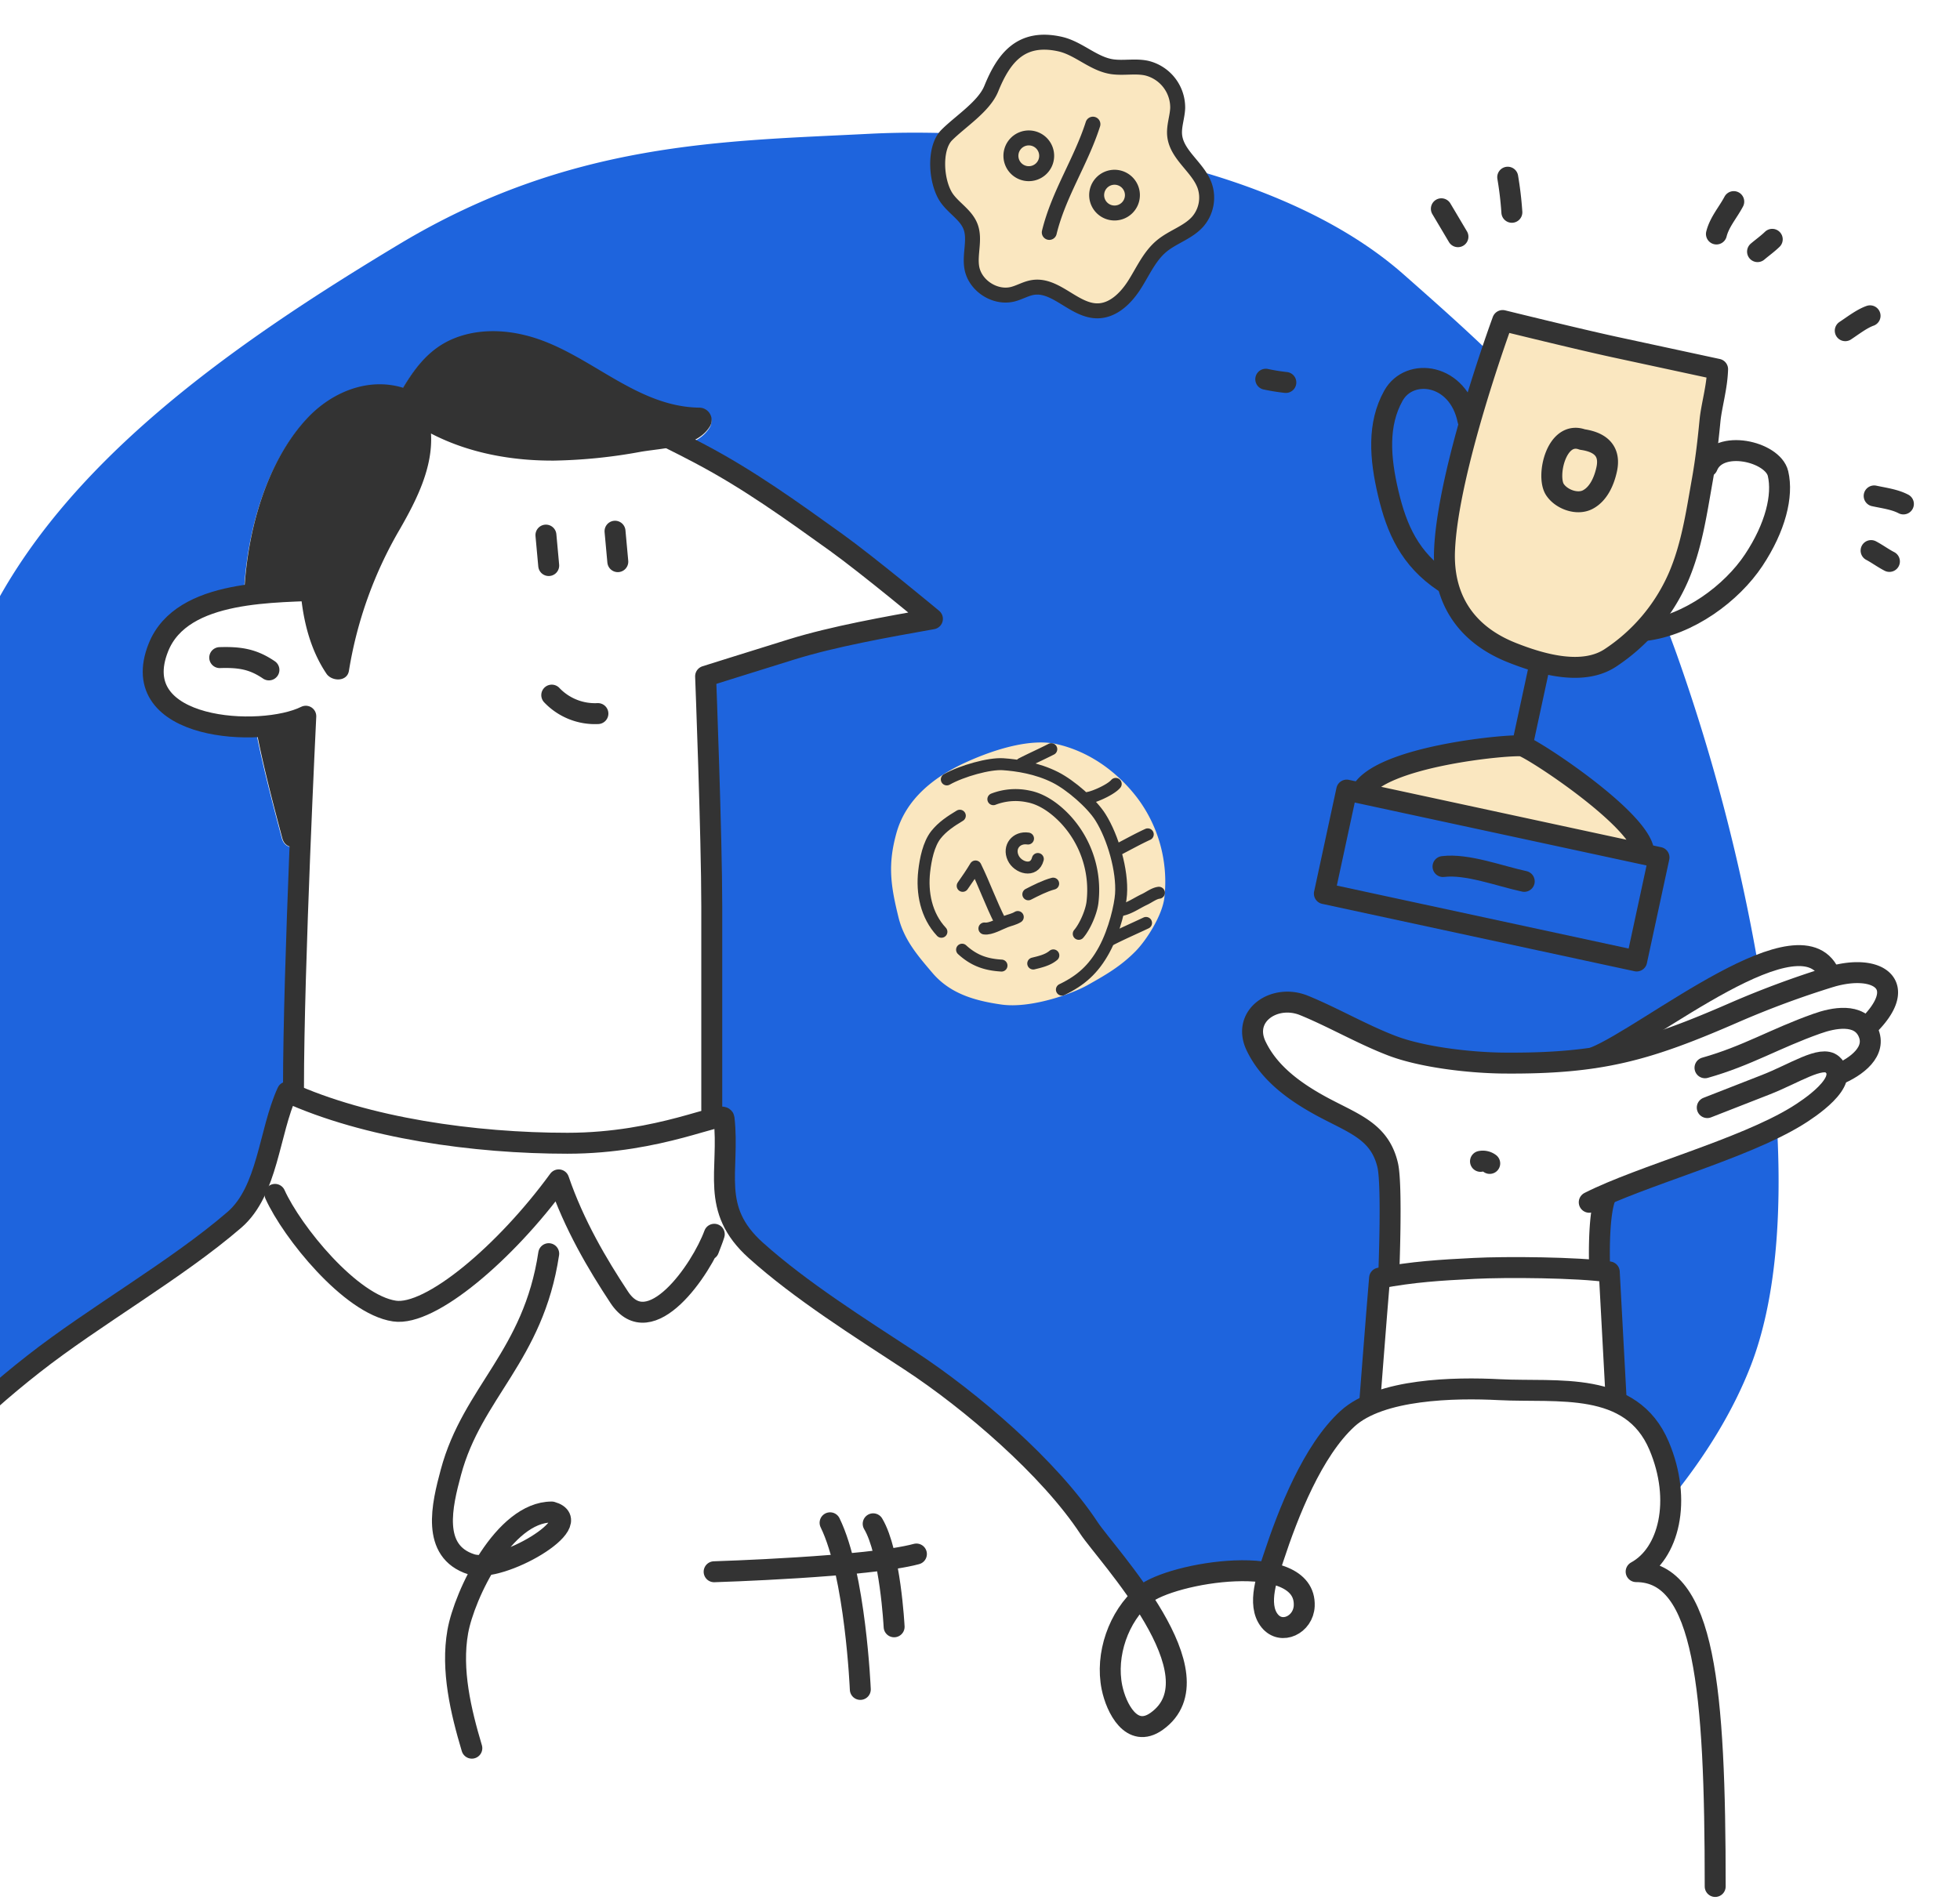<svg xmlns="http://www.w3.org/2000/svg" width="131" height="127" fill="none"><path fill="#1E64DD" d="m107.782 79.7-.292.2c-.498 1.344-.57 4.818-.57 4.818l-.056.242c.254.026.488.054.694.084.132 2.4.442 8.19.442 8.19l.086.476a5.3 5.3 0 0 1 2.8 2.912 9.5 9.5 0 0 1 .776 3.59c2.348-2.886 4.2-5.914 5.378-8.974 1.624-4.24 2.062-9.824 1.734-15.852-3.192 1.596-7.792 2.976-10.992 4.314M-1.772 94.48a61 61 0 0 1 3.986-3.412c4.106-3.224 9.568-6.308 13.444-9.65 2.256-1.942 2.314-5.866 3.542-8.55.132.062.27.116.4.176v-.264c0-4.292.226-10.93.442-16.268-.432.252-1.028.156-1.2-.454-.652-2.448-1.302-4.934-1.788-7.442-3.67.148-8.126-1.218-6.49-5.312.88-2.2 3.236-3.084 5.726-3.468q.081-1.806.42-3.584c.56-2.9 1.712-5.942 3.734-8.15 1.662-1.814 4.126-2.824 6.466-2.106.818-1.352 1.78-2.6 3.284-3.246s3.284-.656 4.886-.264c4.126 1 7.252 4.786 11.65 4.84a.83.83 0 0 1 .71 1.238c-.378.638-1.036 1-1.78 1.224q.553.282 1.092.568c3.274 1.726 6.144 3.8 9.108 5.926 2.152 1.548 6.438 5.112 6.438 5.112-3.066.546-6.616 1.176-9.4 2.04s-5.76 1.8-5.76 1.8.412 10.704.412 15.41v14.014c.518-.136.8-.174.822-.032.4 3.526-.976 6.04 2.124 8.822 3.012 2.704 6.892 5.138 10.366 7.416 4 2.626 9.258 7.126 11.9 11.144.486.74 2.088 2.552 3.49 4.64q.086-.083.178-.162c1.176-1 5.55-2 8.334-1.478.112-.374.234-.72.328-1 .976-2.972 2.614-7.168 4.952-9.302a5.5 5.5 0 0 1 1.49-.932v-.244s.436-5.668.648-8.178c.214-.042.424-.076.632-.112.048-1.382.2-6.238-.08-7.388-.494-2.218-2.152-2.754-4.194-3.834s-3.736-2.36-4.588-4.16c-.954-2.016 1.242-3.494 3.2-2.7 1.886.766 3.868 1.918 5.844 2.68 2.068.8 5.332 1.16 7.536 1.176 2.023.04 4.047-.084 6.05-.372 2.23-.892 7.128-4.612 10.924-6.138a127 127 0 0 0-5.438-20.76c-4.8-13.304-9.186-17.4-18.256-25.4s-25.908-9.9-35.69-9.4-19.976.496-31.444 7.382C15.582 22.996 4.142 30.972-1.03 41.836-6.13 52.55-5.986 64.392-5.248 75.72c.408 6.262 1.23 12.736 3.476 18.76"/><path fill="#FAE7C0" stroke="#333" stroke-linecap="round" stroke-linejoin="round" d="M66.25 5.934c-.484 1.192-2.064 2.185-2.968 3.09-.905.904-.727 3.247.029 4.267.48.651 1.255 1.091 1.55 1.843.34.867-.07 1.855.094 2.769.215 1.199 1.556 2.063 2.736 1.765.461-.117.88-.38 1.35-.452 1.545-.241 2.767 1.587 4.331 1.564 1.052-.016 1.898-.87 2.462-1.76.564-.887.995-1.896 1.805-2.569.758-.632 1.79-.912 2.434-1.659a2.45 2.45 0 0 0 .443-2.378c-.444-1.24-1.867-2.042-2.005-3.354-.064-.615.177-1.22.202-1.837a2.71 2.71 0 0 0-2.068-2.667c-.748-.164-1.53.011-2.288-.092-1.267-.174-2.258-1.24-3.508-1.518-2.632-.585-3.774.956-4.598 2.988"/><path stroke="#333" stroke-linecap="round" stroke-linejoin="round" d="M69.166 11.54a1.195 1.195 0 1 0-.833-2.24 1.195 1.195 0 0 0 .833 2.24M74.897 14.169a1.195 1.195 0 1 0-.833-2.24 1.195 1.195 0 0 0 .833 2.24M73.047 8.301c-.805 2.513-2.291 4.666-2.916 7.236"/><path stroke="#333" stroke-linecap="round" stroke-linejoin="round" stroke-width="1.4" d="M-8.2 102.142c2.842-4.276 6.368-7.762 10.414-10.938 4.106-3.224 9.568-6.308 13.444-9.65 2.256-1.942 2.314-5.866 3.542-8.55 5.306 2.418 12.51 3.424 18.726 3.424s10.4-2.222 10.466-1.662c.4 3.526-.976 6.04 2.124 8.822 3.012 2.704 6.892 5.138 10.366 7.416 4 2.626 9.258 7.126 11.9 11.144 1.178 1.79 8.862 9.84 4.522 12.926-1.67 1.186-2.704-.896-2.984-2.264-.448-2.186.432-4.742 2.13-6.184 1.782-1.512 10.88-3.026 10.72.73-.054 1.256-1.52 1.97-2.308 1-.894-1.104-.114-3.1.25-4.212.976-2.972 2.614-7.168 4.952-9.302 2.188-2 7.15-2.096 10.146-1.94 3.884.2 8.818-.64 10.678 3.752 1.548 3.656.656 7.226-1.534 8.412 4.6 0 5.284 7.862 5.284 21.048"/><path stroke="#333" stroke-linecap="round" stroke-linejoin="round" stroke-width="1.4" d="M18.38 79.846c1.132 2.506 5.048 7.368 7.986 7.8 2.4.358 7.426-3.9 10.976-8.77 1.026 3 2.6 5.662 4.048 7.852 2.056 3.112 5.482-1.842 6.35-4.216-.104.34-.252.682-.378 1.028"/><path stroke="#333" stroke-linecap="round" stroke-linejoin="round" stroke-width="1.4" d="M36.674 83.81c-1.028 6.852-5.102 9.252-6.538 14.614-.586 2.182-1.35 5.286 1.368 6.154 1.946.62 7.842-2.8 5.37-3.498-3.188 0-5.838 5.522-6.278 8-.452 2.554.2 5.312.94 7.788M47.73 105.074s10.314-.318 13.52-1.186"/><path stroke="#333" stroke-linecap="round" stroke-linejoin="round" stroke-width="1.4" d="M58.36 101.868c1.148 1.922 1.4 6.886 1.4 6.886M55.48 101.8c1.696 3.462 2.02 11.14 2.02 11.14M19.616 72.75c0-8.176.822-24.87.822-24.87-2.98 1.488-12.082.978-9.85-4.6 1.582-3.958 7.926-3.656 11.258-3.852-.034-5.016 2.086-10.984 7.17-12.71 5.988-2.036 12.4.786 17.758 3.614 3.274 1.726 6.144 3.8 9.108 5.926 2.152 1.548 6.438 5.112 6.438 5.112-3.066.546-6.616 1.176-9.4 2.04s-5.76 1.8-5.76 1.8.412 10.704.412 15.41v13.574M36.488 35.772l.186 2.036M41.106 35.512l.186 2.036"/><path stroke="#333" stroke-linecap="round" stroke-linejoin="round" stroke-width="1.4" d="M14.686 43.962c1.368-.042 2.238.108 3.288.822M36.878 46.47a3.98 3.98 0 0 0 3.084 1.234M92.818 85.258s.246-6.016-.068-7.36c-.514-2.21-2.172-2.746-4.214-3.826s-3.736-2.36-4.588-4.16c-.954-2.016 1.242-3.494 3.2-2.7 1.886.766 3.868 1.918 5.844 2.68 2.068.8 5.332 1.16 7.536 1.176 6.45.05 9.556-.838 15.382-3.378a62 62 0 0 1 6.444-2.386c3.182-.942 5.374.546 2.4 3.386M106.912 84.688s-.128-3.274.37-4.618"/><path stroke="#333" stroke-linecap="round" stroke-linejoin="round" stroke-width="1.4" d="M106.22 80.374c3.472-1.766 10.258-3.542 13.882-5.768.734-.45 3.628-2.328 2.364-3.446-.714-.632-2.536.612-4.46 1.36s-3.898 1.524-3.898 1.524"/><path stroke="#333" stroke-linecap="round" stroke-linejoin="round" stroke-width="1.4" d="M113.956 71.382c2.83-.8 4.66-1.95 7.472-2.946 1.11-.4 2.834-.738 3.43.554s-.746 2.324-2.074 2.874M106.578 70.678c3.574-1.43 14.014-10.13 15.764-5.4M91.558 93.62s.436-5.668.648-8.178c2.218-.422 4.06-.534 6.326-.648 2.122-.108 6.93-.074 9.026.236.132 2.4.442 8.19.442 8.19"/><path fill="#333" d="M18.87 56.042c.164.61.76.706 1.2.454.2-4.832.38-8.6.38-8.6-.8.4-2.026.652-3.36.706.478 2.506 1.128 4.992 1.78 7.44M46.756 27.252c-4.4-.054-7.524-3.832-11.65-4.84-1.6-.4-3.354-.4-4.886.264s-2.466 1.894-3.284 3.246c-2.34-.718-4.8.292-6.466 2.106-2.022 2.2-3.174 5.25-3.734 8.15a25 25 0 0 0-.42 3.584 34 34 0 0 1 3.768-.31c.162 2.02.652 3.978 1.736 5.586.352.522 1.384.56 1.502-.2a27.4 27.4 0 0 1 3.4-9.458c1.15-2 2.222-4.156 2.084-6.4 2.514 1.308 5.388 1.828 8.226 1.812a35 35 0 0 0 5.786-.588c1.482-.256 3.786-.272 4.644-1.724a.83.83 0 0 0-.706-1.228"/><path stroke="#333" stroke-linecap="round" stroke-linejoin="round" stroke-width="1.4" d="M98.952 77.638a.77.77 0 0 1 .616.138"/><path fill="#FAE7C0" stroke="#FAE7C0" stroke-linecap="round" stroke-linejoin="round" stroke-width=".8" d="M64.657 51.356c-2.088.962-3.781 2.375-4.356 4.437-.563 2.021-.378 3.341.141 5.442.355 1.438 1.254 2.45 2.19 3.554 1.062 1.242 2.544 1.712 4.352 1.97 1.807.258 4.461-.661 5.517-1.256 1.181-.664 2.161-1.223 3.125-2.206.724-.746 1.672-2.29 1.798-3.32a8.93 8.93 0 0 0-1.774-6.452c-1.287-1.654-3.066-2.936-5.142-3.397-1.524-.334-3.762.266-5.851 1.228"/><path stroke="#333" stroke-linecap="round" stroke-linejoin="round" stroke-width=".8" d="M63.282 52.105c1-.564 2.837-1.08 3.76-1.016s2.264.256 3.493.877c1.012.51 2.434 1.739 3.02 2.675.837 1.336 1.481 3.563 1.371 5.14-.05.729-.417 2.411-1.127 3.717-.71 1.305-1.566 2.056-2.825 2.66M64.343 59.22c.298-.423.593-.853.857-1.296.592 1.204 1.038 2.486 1.656 3.691M65.795 62.07c.402.065 1.052-.32 1.43-.46.275-.106.539-.149.8-.307"/><path stroke="#333" stroke-linecap="round" stroke-linejoin="round" stroke-width=".8" d="M68.71 56.057c-.787-.116-1.331.564-.995 1.29.305.673 1.41 1.008 1.65.078M68.73 59.786c.5-.256 1.11-.568 1.66-.714M62.921 62.29c-1.016-1.086-1.316-2.61-1.15-4.045.09-.788.29-1.81.786-2.44.438-.552 1.013-.923 1.594-1.274"/><path stroke="#333" stroke-linecap="round" stroke-linejoin="round" stroke-width=".8" d="M66.393 53.427a4.1 4.1 0 0 1 2.336-.185c.946.178 1.81.819 2.466 1.513a6.94 6.94 0 0 1 1.82 5.584c-.083.646-.501 1.606-.915 2.088M70.401 63.87c-.367.312-.881.43-1.342.542M66.936 64.55c-1.078-.064-1.859-.354-2.633-1.061M68.276 51.055c.664-.34 1.329-.634 1.988-.971M72.75 53.335c.447-.08 1.502-.553 1.82-.93M74.669 56.823c.684-.35 1.376-.74 2.043-1.045M74.922 60.84c.559-.098 1.053-.471 1.569-.71.301-.14.64-.41.967-.448M74.225 62.82c.78-.4 1.598-.753 2.372-1.12"/><path fill="#FAE7C0" stroke="#333" stroke-linecap="round" stroke-linejoin="round" stroke-width="1.4" d="m114.799 24.684-6.867-1.481c-2.377-.513-7.499-1.775-7.499-1.775s-3.675 9.971-3.886 15.39c-.116 2.959 1.199 5.52 4.558 6.832 2.037.804 4.697 1.52 6.509.342a12.4 12.4 0 0 0 4.556-5.389c.902-2.075 1.219-4.328 1.613-6.542.23-1.303.378-2.596.505-3.91.095-1.015.475-2.235.511-3.467"/><path fill="#FAE7C0" d="M90.95 53.004c1.18-2.476 10.144-3.273 10.795-3.132.65.14 8.23 5.1 8.124 7.213"/><path stroke="#333" stroke-linecap="round" stroke-linejoin="round" stroke-width="1.4" d="M90.95 53.004c1.18-2.476 10.144-3.273 10.795-3.132.65.14 8.23 5.1 8.124 7.213M102.921 44.374l-1.181 5.472M110.882 57.322 90.01 52.819l-1.493 6.92 20.872 4.504zM84.6 25.352q.665.142 1.341.216M96.336 13.957c.38.637.744 1.252 1.108 1.866M100.771 11.846a23 23 0 0 1 .277 2.346M123.331 22.107c.517-.34 1.1-.797 1.658-.995M125.263 33.153c.661.142 1.366.23 1.954.536M125.058 36.807c.404.213.809.513 1.224.725M114.721 15.642c.202-.805.769-1.429 1.157-2.164M117.469 16.821c.324-.274.679-.527.982-.822M105.76 29.383c-1.737-.631-2.421 2.438-1.839 3.338.426.658 1.486 1.05 2.194.68.746-.386 1.107-1.283 1.266-2.003.205-.91-.042-1.787-1.621-2.015"/><path stroke="#333" stroke-linecap="round" stroke-linejoin="round" stroke-width="1.4" d="M96.446 57.93c1.6-.2 3.775.633 5.429.99M98.113 28.1c-.639-3.15-3.91-3.562-4.98-1.65s-.907 4.16-.345 6.537c.561 2.376 1.437 4.391 3.725 5.917M114.112 31.186c.744-1.862 4.378-1.005 4.725.474.348 1.478-.173 3.603-1.628 5.792s-4.326 4.357-7.312 4.705"/></svg>